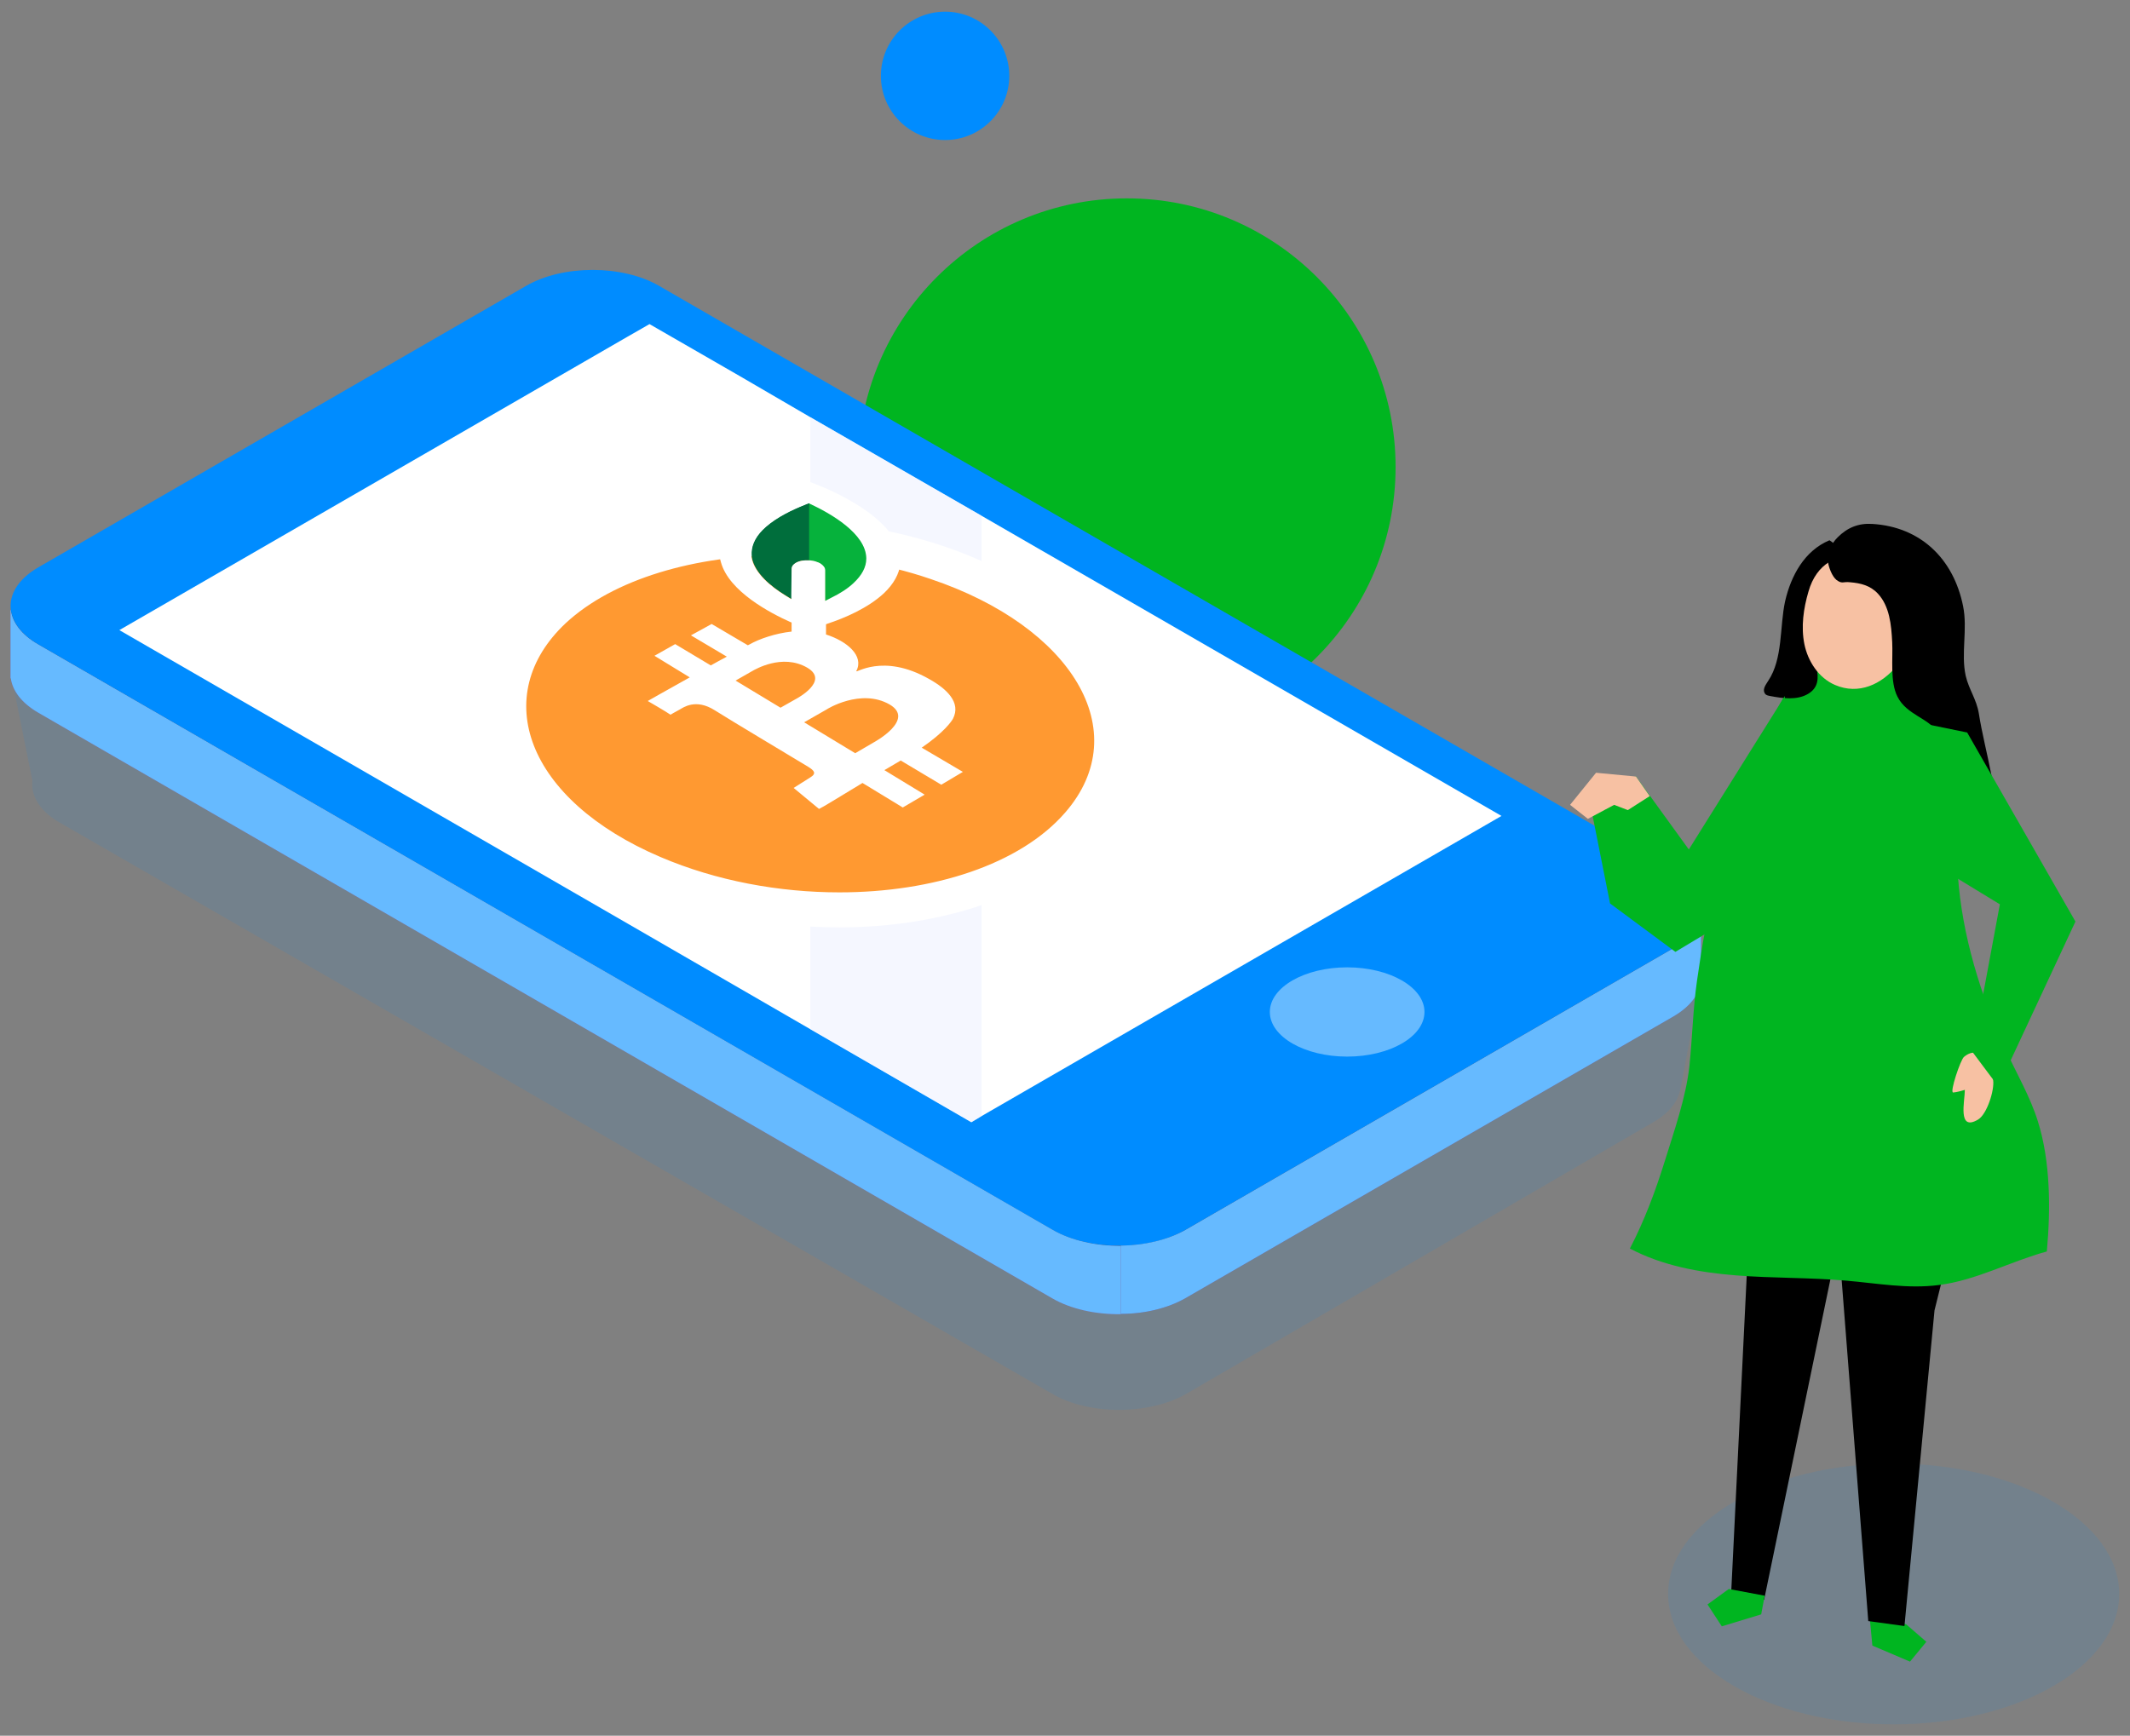 <?xml version="1.0" encoding="utf-8"?>
<!-- Generator: Adobe Illustrator 22.0.0, SVG Export Plug-In . SVG Version: 6.00 Build 0)  -->
<svg version="1.1" id="Capa_1" xmlns="http://www.w3.org/2000/svg" xmlns:xlink="http://www.w3.org/1999/xlink" x="0px" y="0px"
	 viewBox="0 0 730 595" style="enable-background:new 0 0 730 595;" xml:space="preserve">
<rect x="0" y="0" width="730" height="595" fill="#808080" stroke="none"/>
<style type="text/css">
	.st0{fill:#00B520;}
	.st1{opacity:0.1;fill:#008CFF;}
	.st2{fill:#6B4C9C;}
	.st3{fill:#855BAD;}
	.st4{fill:#063654;}
	.st5{fill:#008CFF;}
	.st6{fill:#66BAFF;}
	.st7{fill:#FFFFFF;}
	.st8{opacity:0.5;fill:#ECF1FF;}
	.st9{fill:#FF9931;}
	.st10{fill:#006E3C;}
	.st11{fill:#06B23C;}
	.st12{fill:#F7C1A3;}
</style>
<g>
	<circle class="st0" cx="386.2" cy="160.1" r="92.1"/>
	<g>
		<g>
			<path class="st1" d="M583,335.3l-63.3-11.4L225.9,154.2c-12.6-7.3-33-7.3-45.6,0L37.2,236.8l-33.5-6l7.4,36.8
				c-0.1,0.8-0.1,1.7,0,2.5c0.5,4.3,3.6,8.6,9.4,11.9l340.3,195.9c6.4,3.7,15,5.5,23.4,5.4c8-0.1,16-1.9,22.2-5.4l160.2-93.2
				c5.6-3.2,8.7-7.4,9.3-11.6c0,0,0,0,0,0l0.1,0L583,335.3z"/>
			<path class="st2" d="M583,313.4v21.8c0,4.8-3.1,9.5-9.4,13.2L406.3,445c-6.1,3.5-14.1,5.4-22.2,5.4v-23.4c8-0.1,16-1.9,22.2-5.4
				L573.6,325c5.6-3.2,8.7-7.4,9.3-11.6L583,313.4z"/>
			<path class="st3" d="M384.1,427.1v23.4c-8.5,0.1-17-1.7-23.4-5.4L13.1,244.3c-5.7-3.3-8.8-7.5-9.4-11.8l-0.1,0V209l0.1,0
				c0.5,4.3,3.6,8.6,9.4,11.9l347.7,200.7C367.2,425.3,375.7,427.1,384.1,427.1z"/>
			<path class="st4" d="M582.9,313.4c-0.6,4.2-3.7,8.4-9.3,11.6l-167.3,96.6c-6.1,3.5-14.1,5.4-22.2,5.4c-8.5,0.1-17-1.7-23.4-5.4
				L13.1,220.9c-5.7-3.3-8.8-7.5-9.4-11.9l18.9,3.4l157.7-91.1c12.6-7.3,33-7.3,45.6,0L547.4,307L582.9,313.4z"/>
			<path class="st5" d="M582.9,313.4c-0.6,4.2-3.7,8.4-9.3,11.6l-167.3,96.6c-6.1,3.5-14.1,5.4-22.2,5.4c-8.5,0.1-17-1.7-23.4-5.4
				L13.1,220.9c-5.7-3.3-8.8-7.5-9.4-11.9c-0.6-5.2,2.5-10.5,9.4-14.5L180.3,98c12.6-7.3,33-7.3,45.6,0l347.7,200.7
				C580.5,302.8,583.6,308.1,582.9,313.4z"/>
			<path class="st6" d="M583,313.4v21.8c0,4.8-3.1,9.5-9.4,13.2L406.3,445c-6.1,3.5-14.1,5.4-22.2,5.4v-23.4c8-0.1,16-1.9,22.2-5.4
				L573.6,325c5.6-3.2,8.7-7.4,9.3-11.6L583,313.4z"/>
			<path class="st6" d="M384.1,427.1v23.4c-8.5,0.1-17-1.7-23.4-5.4L13.1,244.3c-5.7-3.3-8.8-7.5-9.4-11.8l-0.1,0V209l0.1,0
				c0.5,4.3,3.6,8.6,9.4,11.9l347.7,200.7C367.2,425.3,375.7,427.1,384.1,427.1z"/>
			<polygon class="st7" points="514.6,279.7 336.4,382.6 332.9,384.7 277.7,352.8 253.5,338.8 215.1,316.6 40.9,216 215.1,115.4 
				222.6,111.1 253.5,128.9 277.7,143 336.4,176.8 			"/>
			<polygon class="st7" points="246.7,179.1 173.8,221.2 163.4,215.3 236.4,173.1 			"/>
			<polygon class="st7" points="264.6,188.6 191.7,230.8 181.3,224.8 254.3,182.7 			"/>
			<ellipse class="st6" cx="461.7" cy="346.9" rx="26.5" ry="15.3"/>
			<g>
				<ellipse class="st1" cx="649" cy="546.4" rx="77.3" ry="44.7"/>
			</g>
			<polygon class="st8" points="336.4,176.8 336.4,382.6 332.9,384.7 277.7,352.8 277.7,143 			"/>
			<g>
				<g>
					<path class="st9" d="M287.8,311.9c-22.3,0-44.3-4.4-63.6-12.6c-27.6-11.8-45.5-30-49-50c-2.6-14.5,2.7-28.7,14.8-40
						c16.7-15.6,45.9-25,78.2-25c18.1,0,36.4,2.9,52.9,8.5c31,10.5,52.9,29.3,58.6,50.3c3.8,13.9,0.3,27.5-9.9,39.3
						C353.6,300.9,323,311.9,287.8,311.9z"/>
					<path class="st7" d="M268.1,190.3c17,0,34.6,2.6,50.9,8.2c48.1,16.2,70.4,52,46.1,80c-15.5,17.9-45.4,27.4-77.4,27.4
						c-20.6,0-42.1-3.9-61.3-12.1c-46-19.6-58.9-55.4-32.5-80.2C210.2,198.5,238.2,190.3,268.1,190.3 M268.1,178.3L268.1,178.3
						c-34.3,0-64.3,9.7-82.3,26.6c-13.6,12.8-19.6,28.9-16.6,45.4c3.9,22.1,23.1,41.9,52.6,54.5c20.1,8.6,42.9,13.1,66,13.1
						c17.4,0,34.3-2.7,48.8-7.7c15.8-5.4,28.8-13.7,37.7-23.9c11.5-13.2,15.4-29.1,11.2-44.8c-3.1-11.6-10.7-22.7-21.9-32.3
						c-10.7-9.1-24.7-16.8-40.6-22.1C305.9,181.4,286.9,178.3,268.1,178.3L268.1,178.3z"/>
				</g>
				<path class="st10" d="M275.7,173.1c-4,1.6-9.3,4.1-13.2,7.5c-3.2,2.8-4.8,5.8-4.9,8.8c0,0.6,0,1.2,0.1,1.8
					c1,5.3,6.6,9.9,11.5,12.9l2.1,1.3l0-1.7l0.1-8.8c0-0.5,0.3-1.1,0.8-1.5c1-0.9,2.7-1.4,4.7-1.3c0,0,0,0,0.1,0l0.2,0
					c0.2,0,0.4,0,0.6,0l0,0l-0.4-19.7C277,172.5,275.9,173,275.7,173.1z"/>
				<path class="st11" d="M291.8,181.5c15.9,15.2-9.1,24.6-9.1,24.6l0-6.5c0-0.6,0-4.1,0-4.1c-0.4-3.2-6-3.4-5.4-3.3l0-19.7
					C277.3,172.4,285.6,175.5,291.8,181.5z"/>
				<path class="st7" d="M274.3,166.3c-1.3,0.4-13.4,4-21.2,10.8c-4.2,3.6-6.4,7.6-6.5,11.7c-0.1,1.4,0.1,2.7,0.5,4
					c2.8,10,17,17.4,23.7,20.4l0.5,0.2l0,0.4l0,2.7c-5.5,0.6-11.1,2.5-14.4,4.4c-0.2,0.1-0.4,0.2-0.6,0.3l-12.4-7.3l-7.1,3.9
					l12.3,7.3c-1.9,1-3.7,2-5.5,3l-12.2-7.3l-7.1,4l12.1,7.4c-8.8,4.9-14.4,8.1-14.4,8.1s6.4,3.7,7.8,4.7c0,0,1.5-0.9,3.2-1.8
					c1.1-0.6,5.4-3.9,12,0.3c3.7,2.4,30.1,18.2,31.9,19.3c2.1,1.3,3.1,2.3,0.8,3.7c-3.6,2.3-5.7,3.6-5.7,3.6l8.7,7.2
					c1.5-0.7,6.1-3.6,14.9-8.9l13.8,8.4l7.5-4.4l-13.8-8.4c1.7-1,3.6-2.1,5.6-3.3l13.9,8.3l7.4-4.4l-14.1-8.3
					c7.7-5.3,10.2-9,10.7-9.9c2.9-5.6-2.2-10.3-8.1-13.6c-16.1-9.2-25.6-1.6-25-2.8c2.7-5.2-3.2-10.2-10.4-12.5l0-3.1l0-0.4l0.5-0.2
					c5.8-1.9,13.8-5.3,19.3-10.4c3.4-3.2,5.3-6.7,5.7-10.2c0-0.5,0.1-1,0-1.5c-0.5-14.4-25.5-24.3-28.2-25.4l-2.9-1.1L274.3,166.3z
					 M304.9,241.5c8.9,5.2-5.3,12.9-5.3,12.9l-6.5,3.8l-17.5-10.6l7.7-4.4C283.2,243.2,295,235.8,304.9,241.5z M276.7,228.9
					c7.8,4.6-3.9,10.7-3.9,10.7l-5.3,3l-15.4-9.3l6.3-3.6C258.4,229.8,268,223.8,276.7,228.9z M277.8,172.8L277.8,172.8
					c7,3.3,18.9,10.1,19.1,18.5c0,0.1,0,0.1,0,0.2c0,2.9-1.5,5.7-4.4,8.4c-1.9,1.8-4.5,3.5-7.6,5l-2.1,1.1l0-1.7l0-8.9
					c0-0.8-0.6-1.6-1.7-2.3c-0.4-0.2-0.8-0.4-1.2-0.5c-0.7-0.3-1.4-0.4-2.2-0.5c-0.2,0-0.4,0-0.6,0l-0.2,0c0,0,0,0-0.1,0
					c-1.9-0.1-3.7,0.4-4.7,1.3c-0.5,0.4-0.8,1-0.8,1.5l-0.1,8.8l0,1.7l-2.1-1.3c-4.9-3-10.5-7.6-11.5-12.9c-0.1-0.6-0.2-1.2-0.1-1.8
					c0.1-3,1.7-6,4.9-8.8c3.8-3.4,9.1-5.9,13.2-7.5c0.3-0.1,0.5-0.2,0.8-0.3l0.8-0.3L277.8,172.8z"/>
			</g>
		</g>
	</g>
	<circle class="st5" cx="323.9" cy="26" r="22"/>
	<g>
		<g>
			<g id="XMLID_1725_">
				<g id="XMLID_1727_">
					<polygon class="st0" points="641.1,557.7 641.7,564.1 654.6,569.6 660.2,562.8 653.4,556.9 640.5,551.4 					"/>
				</g>
				<g id="XMLID_1726_">
					<polygon points="630.4,428.8 640.3,555.7 652.7,557.4 663,449.2 671.5,414.9 					"/>
				</g>
			</g>
			<g id="XMLID_1721_">
				<g id="XMLID_1723_">
					<polygon points="600.7,395.4 593.3,546.3 604.6,548.4 628.2,434.3 641.1,401.2 					"/>
				</g>
				<g id="XMLID_1722_">
					<polygon class="st0" points="603.6,553.4 590.1,557.5 585.2,550 592.5,544.7 604.8,547 					"/>
				</g>
			</g>
			<g id="XMLID_1719_">
				<path class="st0" d="M616.7,232.5c9.2-7.6,31.3-3.2,42.9-3.2c-1.1,0,11,64.9,11.4,70.6c1.4,20.6,7.8,41.5,16.6,60.4
					c3.7,8,8.2,15.7,10.8,24c4.4,13.9,4.4,30.3,3.1,44.7c-12.5,3.4-24.2,9.9-37,11.5c-10.6,1.4-21.2-0.6-31.8-1.5
					c-12.5-1.1-25.2-0.8-37.7-1.8c-12.6-1-25.2-3.3-36.4-9.2c5-9.6,8.8-19.8,12-30.1c3.2-10.3,7.2-21.7,8.4-32.4
					c1-9.7,1.2-19.5,2.6-29.3c1.6-11.4,3.6-22.8,6.3-34c3.1-12.8,7.2-25.4,12.3-37.5c3.9-9.3,8.4-24.4,15.7-31.6
					C616.2,232.9,616.4,232.7,616.7,232.5z"/>
			</g>
			<g id="XMLID_1714_">
				<g id="XMLID_1718_">
					<path d="M636.2,197.4c-5.8,1.1-13,6-14.4,12.1c-0.7,3,0.3,5.7-0.6,8.8c-1.6,6.2,5.8,15.3-1.6,19.6c-3.8,2.2-8.6,1.5-12.9,0.7
						c-0.5-0.1-1.1-0.2-1.5-0.5c-0.7-0.6-0.8-1.6-0.5-2.4c0.3-0.8,0.8-1.5,1.3-2.3c5.1-7.6,3.9-18.6,5.8-27.3
						c2-8.7,6.6-17.3,15.2-20.9c4.3,2.8,7.4,7.3,8.5,12.3L636.2,197.4z"/>
				</g>
				<g id="XMLID_1717_">
					<path class="st12" d="M628.9,234.8c-5.6-2.4-9.3-8.1-10.5-14c-1.2-6-0.3-12.2,1.4-18c5.5-19.5,29.9-13.9,35.6,2.8
						C660.4,220,645.1,241.8,628.9,234.8z"/>
				</g>
				<g id="XMLID_1715_">
					<path d="M657.3,245.5c-2.7-1.7-5.4-3.5-7-6.7c-2.6-5.1-1.5-13.1-1.8-18.7c-0.3-5.9-0.9-12.3-4.9-16.6c-2.6-2.8-5.9-3.6-9.5-3.9
						c-2.5-0.3-2.7,0.7-4.7-0.8c-1.5-1.2-2.7-4.4-2.9-6.2c-0.4-3.1,1.1-6.2,3.3-8.4c3.4-3.4,7.2-4.9,11.9-4.6
						c16.4,1,27.8,11.8,31.1,28.2c1.6,7.9-0.8,16.3,0.9,23.9c1.1,4.7,3.7,8,4.5,12.9c2,12.9,7.6,29.6,5.9,42.6
						c-0.1,0.5-0.2,1-0.6,1.3c-0.8,0.6-1.8-0.3-2.4-1.1c-3.4-4.7-6.7-9.3-10.1-14c-1.3-1.8-2.7-3.7-3.4-5.8
						c-1.9-5.3-0.1-11.8-3.4-16.4C662.5,248.6,659.9,247.1,657.3,245.5z"/>
				</g>
			</g>
			<g id="XMLID_1680_">
				<g id="XMLID_1711_">
					<g id="XMLID_1713_">
						<path class="st12" d="M683.1,370.3c0.5,3.3-2.1,11.7-5.2,13.5c-7.1,4.2-4.5-6.4-4.5-10.2c-1.4,0.4-2.7,0.8-4,0.9
							c-1.3,0.1,2.5-11.2,3.7-12.2c3-2.5,5.1-1.2,8.7-0.8C682.2,364.3,682.7,367.3,683.1,370.3z"/>
					</g>
				</g>
				<g id="XMLID_1710_">
					<polygon class="st0" points="674.2,251.1 711.3,315.9 684.9,372.5 676,360.6 685.4,310 650.3,288.6 654.2,247 					"/>
				</g>
			</g>
			<polygon class="st0" points="611.7,238.6 578.8,291.2 560.7,266.2 543.7,269 551.8,309.7 574.2,326.3 611.7,303.8 			"/>
		</g>
		<polygon class="st12" points="560.7,266.2 547,264.9 538.1,275.9 544.2,280.7 553.2,275.9 557.9,277.7 565.4,272.9 		"/>
	</g>
</g>
</svg>
